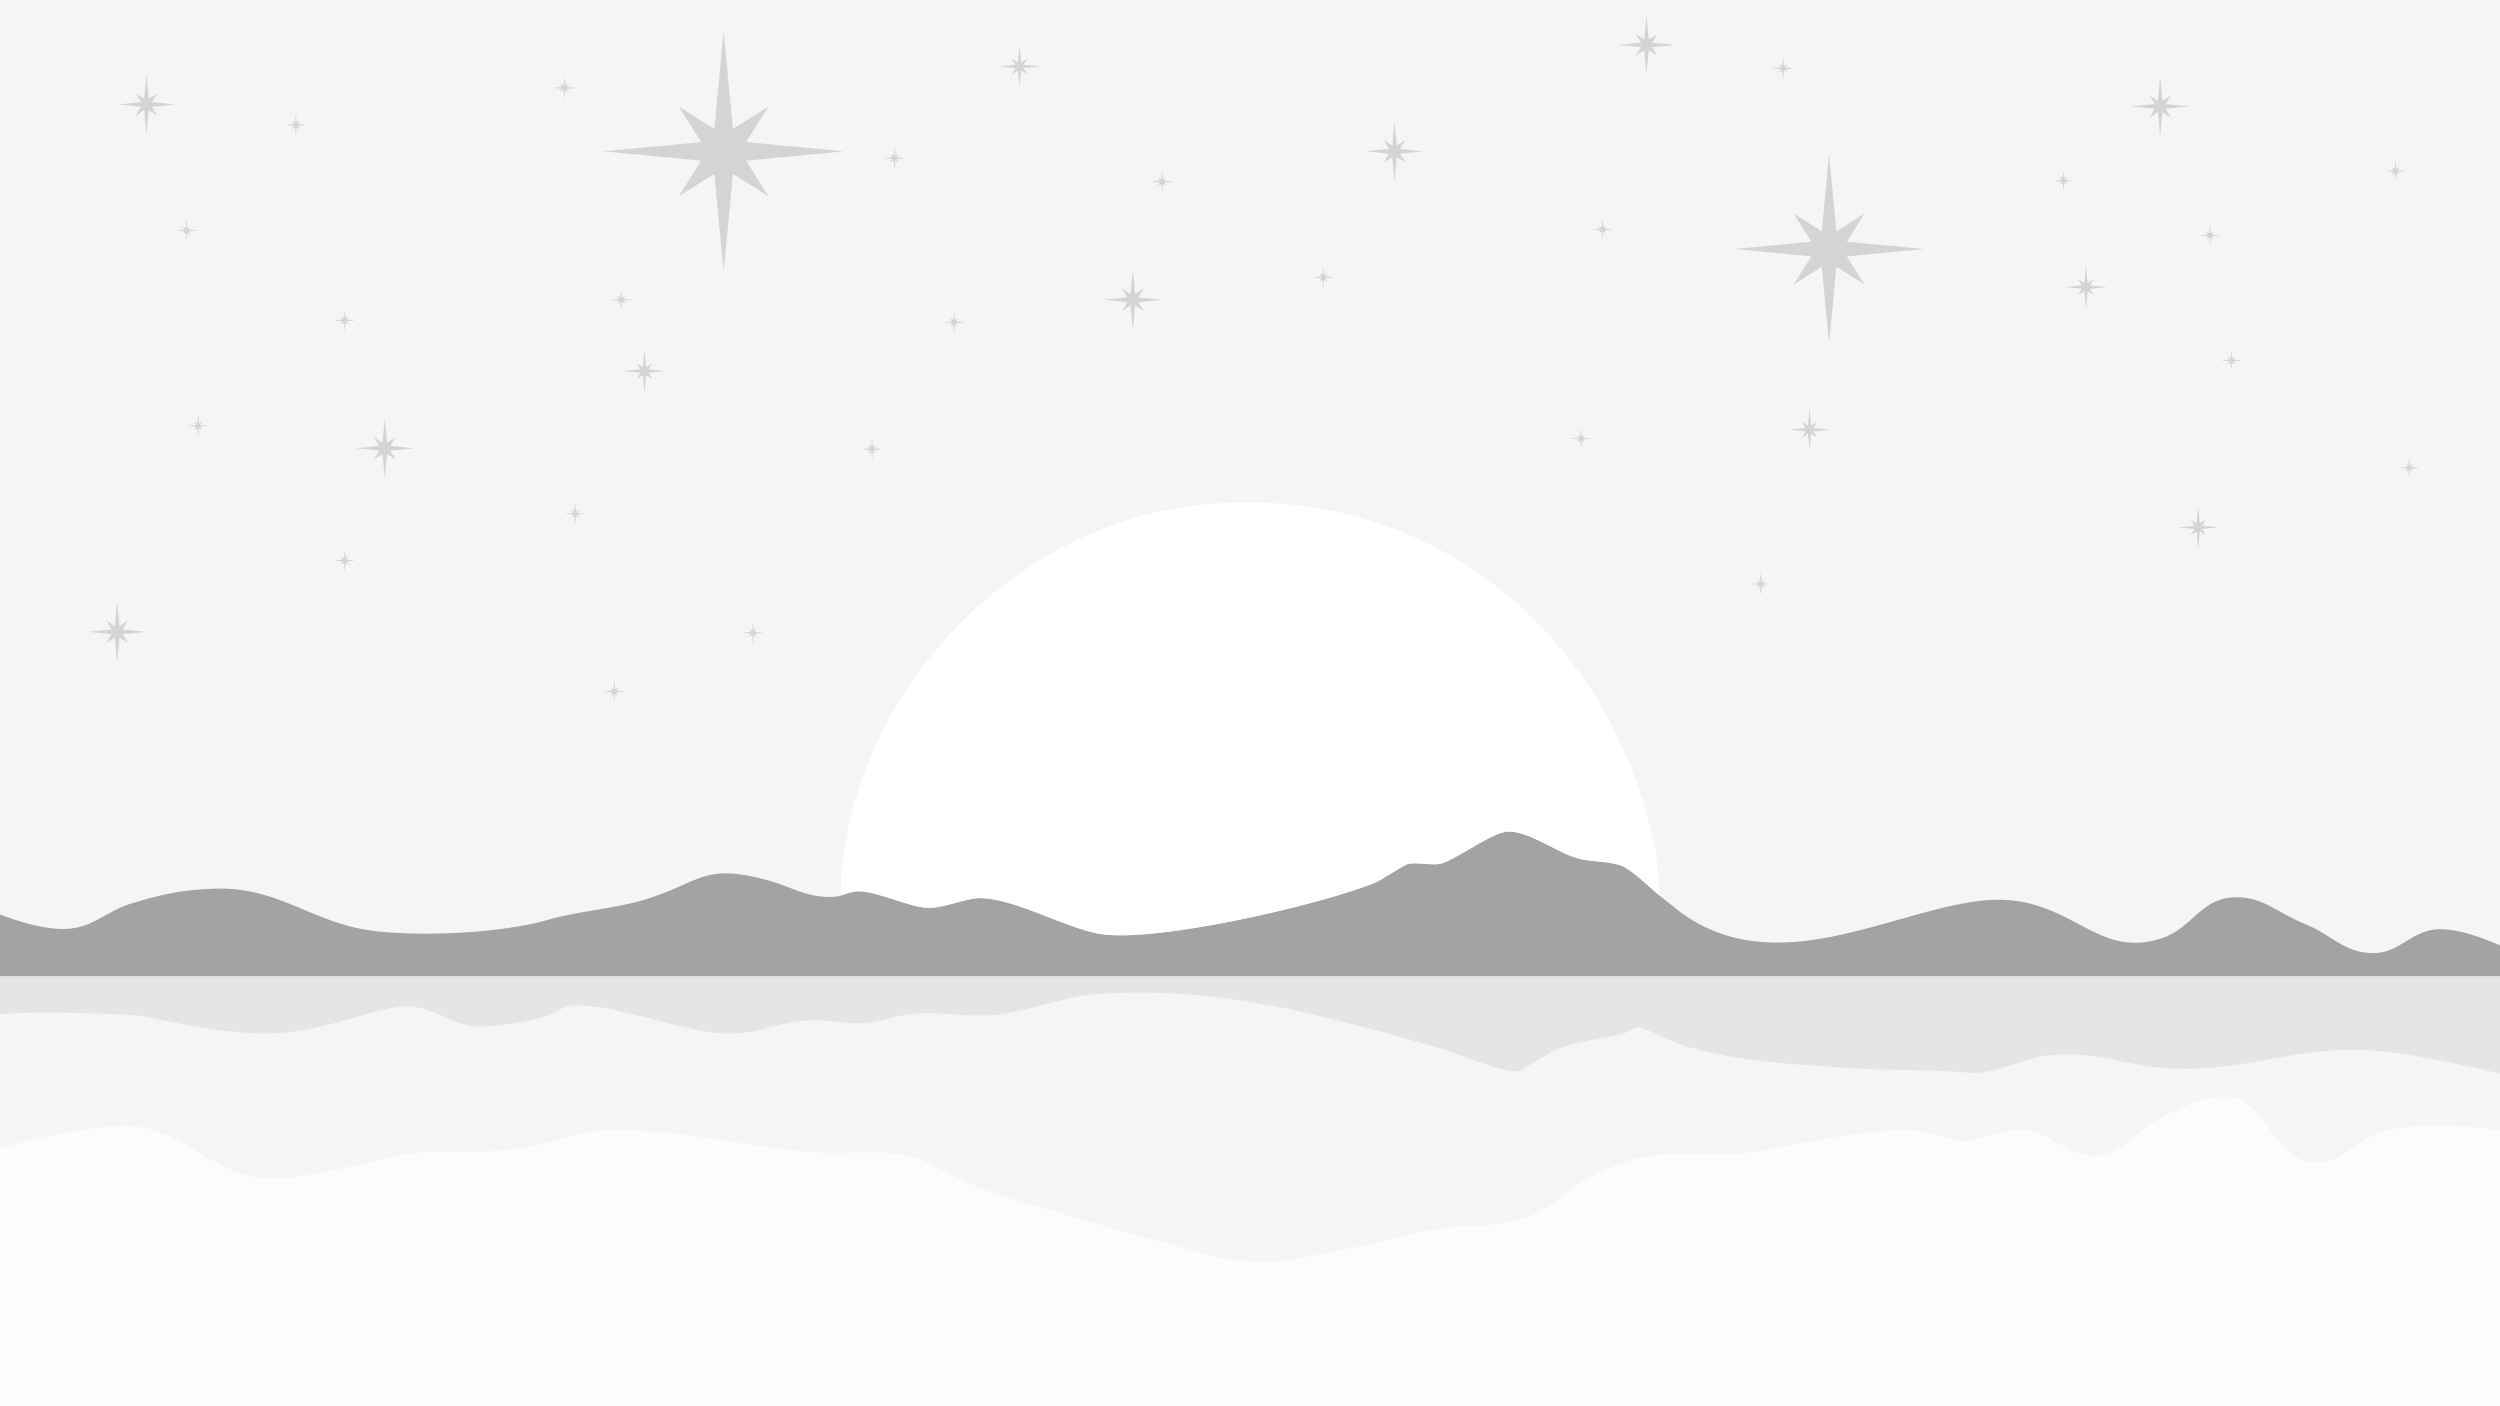 <svg viewBox="0 0 1280 720" fill="none" xmlns="http://www.w3.org/2000/svg">
<rect x="0" y="0" width="1280" height="720" fill="#333333" stroke="none"/>
<g clip-path="url(#clip0_65_2754)">
<rect width="1280" height="720" fill="#F5F5F5"/>
<path d="M280.043 520.257C286.256 517.411 289.391 514.29 296.572 514.637C318.576 515.691 344.684 526.007 365.474 528.694C385.976 531.338 395.757 523.406 413.99 522.366C423.699 521.817 433.206 524.461 442.814 523.768C450.645 523.204 460.556 519.361 468.835 518.841C482.387 517.988 495.477 520.82 509.622 519.549C526.352 518.046 544.586 510.129 560.247 509.002C624.772 504.379 676.727 519.621 736.729 536.424C745.311 538.822 770.248 549.716 777.516 548.373C779.264 548.055 793.047 538.75 797.208 537.118C808.03 532.884 819.66 531.772 830.959 529.388C832.938 528.969 835.943 525.79 838.688 525.877C841.853 525.978 856.792 533.636 861.184 535.023C888.259 543.547 921.215 545.151 949.779 546.971C966.495 548.04 983.356 547.506 1000.06 549.081C1001.4 549.207 1002.52 549.313 1003.46 549.402C1011.63 549.919 1032.43 550.596 1045.5 545.35C1056.17 541.064 1058.93 531.408 1070.25 529.388C1084.53 526.84 1090.87 541.611 1105.38 541.5C1119.97 541.388 1126.4 532.475 1140.5 528.694C1153.96 525.085 1161.88 520.03 1175.63 522.366C1191.79 525.113 1195.19 540.187 1210.75 545.35C1237 554.06 1281 536.424 1281 536.424V721H-2.5V525.877C-2.5 525.877 40.999 533.642 68.136 541.5C82.069 545.535 88.948 553 103.454 553C117.959 553 125.055 546.217 138.772 541.5C152.645 536.729 159.464 529.854 174.09 528.694C188.058 527.587 196.092 530.658 209.407 535.023C224.114 539.843 229.288 554.093 244.725 553C263.486 551.672 273.831 523.103 280.043 520.257Z" fill="#F5F5F5"/>
<path d="M-0.5 720L1280 720V578.728C1280 578.728 1243.95 573.149 1222 578.728C1206.87 582.571 1201.11 595.004 1185.5 595C1163.12 594.994 1161.38 561.805 1139 561.5C1126.71 561.333 1120.3 566.168 1109 571C1094.44 577.229 1089.77 589.991 1074 591.5C1058.6 592.974 1051.91 580.107 1036.5 578.728C1021.09 577.349 1009.26 586.949 999.956 583.654C990.652 580.36 982.214 578.338 972.188 578.728C946.138 579.753 925.781 584.94 901.176 589.275C875.039 593.869 852.154 586.139 825.945 597.004C799.737 607.869 799.807 617.121 780.158 623.5C763.005 629.068 752.137 626.407 734.37 629.5C716.339 632.639 706.597 636.263 688.583 639.5C670.807 642.694 660.847 646.556 642.796 646C624.542 645.437 614.745 640.846 597.008 636.5C578.954 632.076 569.05 628.756 551.221 623.5C533.285 618.213 523.042 615.789 505.433 609.5C487.22 602.996 473.227 592.135 459.646 590.633C446.065 589.13 429.58 591.138 415.348 589.925C383.274 587.18 352.326 579.103 319.024 578.67C303.955 578.468 297.5 579.363 280 584.998C262.5 590.633 236.125 589.925 218.5 589.925C200.875 589.925 166.385 603.207 139 603.5C111.614 603.793 91.885 576.207 64.5 576.5C37.114 576.793 -0.5 588 -0.5 588V720Z" fill="#FCFCFD"/>
<path d="M853.05 461.251C855.809 463.245 857.881 465.241 861.141 467.58C909.53 502.29 967.382 466.814 1013.5 461.251C1059.62 455.689 1071.18 491.829 1106.5 480.5C1122 475.529 1126.28 460.814 1142.5 459.5C1158.01 458.243 1165.54 467.244 1180 473C1193.65 478.433 1199.81 487.644 1214.5 488C1228.61 488.342 1234.4 476.247 1248.5 475.755C1262.48 475.268 1283 485.425 1283 485.425V499.929H-0.5V468C-0.5 468 21.211 476.931 35.5 475.5C48.922 474.156 54.583 466.383 67.5 462.5C83.64 457.648 93.156 455.567 110 455C144.08 453.853 160.543 473.887 194.5 477C227.829 480.055 263.717 475.916 280 471.105C296.283 466.294 314.097 465.485 330.279 460.558C358.611 451.932 359.811 441.573 393.214 450.719C405.192 453.998 413.716 460.067 427.311 459.156C430.793 458.925 435.388 456.252 439.968 456.339C449.634 456.541 465.078 464.271 474.426 464.777C483.774 465.282 494.307 459.416 503.25 459.85C520.689 460.702 545.799 475.165 563.021 478.127C591.151 482.967 675.744 463.361 703.643 452.106C707.819 450.415 718.51 442.83 721.226 442.267C725.59 441.356 733.045 443.177 737.394 442.267C744.025 440.88 761.088 428.238 769.743 426.099C780.145 423.528 796.674 436.401 807.712 439.464C814.445 441.342 823.388 440.894 829.514 442.975C836.073 445.214 846.794 456.7 853.064 461.251H853.05Z" fill="#A3A3A3"/>
<path d="M1281 499.914V550C1281 550 1242.04 540.064 1216.5 538C1175.48 534.685 1152.61 548.923 1111.5 547.029C1088.51 545.97 1075.98 538.749 1053 540C1034.52 541.006 1023.19 550.713 1006.5 549.138C989.812 547.563 966.452 548.098 949.721 547.029C921.158 545.208 888.202 543.59 861.126 535.08C856.734 533.693 841.795 526.036 838.631 525.935C835.871 525.848 832.866 529.027 830.901 529.446C819.603 531.844 807.972 532.957 797.151 537.175C792.99 538.794 779.206 548.098 777.458 548.43C770.205 549.774 745.253 538.88 736.671 536.482C676.669 519.679 624.714 504.436 560.189 509.06C544.528 510.187 526.295 518.104 509.564 519.607C495.419 520.878 482.329 518.046 468.777 518.899C460.513 519.419 450.587 523.262 442.756 523.825C433.148 524.505 423.642 521.861 413.933 522.424C395.699 523.464 385.918 531.396 365.416 528.752C344.611 526.065 318.518 515.735 296.514 514.694C289.348 514.348 286.198 517.483 279.986 520.315C279.986 520.315 257.192 526.495 243.5 525.5C229.808 524.505 223.556 516.213 209.864 515.218C196.172 514.223 168.4 527.804 141 529C111.117 530.304 78.714 520.114 65 519.5C10.164 517.046 -0.5 519.5 -0.5 519.5V499.929H999.986L1281 499.914Z" fill="#E5E5E5"/>
<path d="M807.698 439.464C814.445 441.328 823.374 440.894 829.5 442.975C834.946 444.822 843.251 453.064 849.51 458.413V455.992C848.441 452.091 848.947 442.931 848.109 438.409C827.015 324.082 730.415 245.052 612.217 258.763C514.91 270.047 433.929 358.338 430.461 455.992V458.493C433.353 457.631 436.657 456.266 439.953 456.339C449.619 456.541 465.396 464.285 474.412 464.777C483.427 465.268 494.292 459.416 503.236 459.85C520.689 460.702 545.785 475.165 563.007 478.127C591.123 482.952 675.73 463.346 703.629 452.106C707.819 450.43 718.496 442.845 721.212 442.267C725.561 441.356 733.016 443.177 737.379 442.267C744.011 440.88 761.074 428.238 769.728 426.099C780.131 423.528 796.659 436.401 807.698 439.464Z" fill="white"/>
<path d="M370.5 16L375.259 66.01L393.523 54.477L381.99 72.741L432 77.5L381.99 82.259L393.523 100.523L375.259 88.99L370.5 139L365.741 88.99L347.477 100.523L359.01 82.259L309 77.5L359.01 72.741L347.477 54.477L365.741 66.01L370.5 16Z" fill="#D4D4D4"/>
<path d="M936.5 79L940.253 118.439L954.656 109.344L945.561 123.747L985 127.5L945.561 131.253L954.656 145.656L940.253 136.561L936.5 176L932.747 136.561L918.344 145.656L927.439 131.253L888 127.5L927.439 123.747L918.344 109.344L932.747 118.439L936.5 79Z" fill="#D4D4D4"/>
<path d="M714 62L715.161 74.604L719.615 71.698L716.802 76.3L729 77.5L716.802 78.7L719.615 83.302L715.161 80.396L714 93L712.839 80.396L708.385 83.302L711.198 78.7L699 77.5L711.198 76.3L708.385 71.698L712.839 74.604L714 62Z" fill="#D4D4D4"/>
<path d="M580 138L581.161 150.604L585.615 147.698L582.802 152.301L595 153.5L582.802 154.699L585.615 159.302L581.161 156.396L580 169L578.839 156.396L574.385 159.302L577.198 154.699L565 153.5L577.198 152.301L574.385 147.698L578.839 150.604L580 138Z" fill="#D4D4D4"/>
<path d="M197 214L198.161 226.604L202.615 223.698L199.802 228.301L212 229.5L199.802 230.699L202.615 235.302L198.161 232.396L197 245L195.839 232.396L191.385 235.302L194.198 230.699L182 229.5L194.198 228.301L191.385 223.698L195.839 226.604L197 214Z" fill="#D4D4D4"/>
<path d="M75 38L76.161 50.604L80.615 47.698L77.802 52.3L90 53.5L77.802 54.7L80.615 59.302L76.161 56.396L75 69L73.839 56.396L69.385 59.302L72.198 54.7L60 53.5L72.198 52.3L69.385 47.698L73.839 50.604L75 38Z" fill="#D4D4D4"/>
<path d="M60 308L61.161 320.604L65.615 317.698L62.802 322.301L75 323.5L62.802 324.699L65.615 329.302L61.161 326.396L60 339L58.839 326.396L54.385 329.302L57.198 324.699L45 323.5L57.198 322.301L54.385 317.698L58.839 320.604L60 308Z" fill="#D4D4D4"/>
<path d="M1106 39L1107.16 51.604L1111.62 48.698L1108.8 53.3L1121 54.5L1108.8 55.7L1111.62 60.302L1107.16 57.396L1106 70L1104.84 57.396L1100.38 60.302L1103.2 55.7L1091 54.5L1103.2 53.3L1100.38 48.698L1104.84 51.604L1106 39Z" fill="#D4D4D4"/>
<path d="M843 8L844.161 20.198L848.615 17.385L845.802 21.839L858 23L845.802 24.161L848.615 28.615L844.161 25.802L843 38L841.839 25.802L837.385 28.615L840.198 24.161L828 23L840.198 21.839L837.385 17.385L841.839 20.198L843 8Z" fill="#D4D4D4"/>
<path d="M926.5 209L927.313 217.945L930.431 215.882L928.462 219.149L937 220L928.462 220.851L930.431 224.118L927.313 222.055L926.5 231L925.687 222.055L922.569 224.118L924.538 220.851L916 220L924.538 219.149L922.569 215.882L925.687 217.945L926.5 209Z" fill="#D4D4D4"/>
<path d="M1125.5 259L1126.31 267.945L1129.43 265.882L1127.46 269.149L1136 270L1127.46 270.851L1129.43 274.118L1126.31 272.055L1125.5 281L1124.69 272.055L1121.57 274.118L1123.54 270.851L1115 270L1123.54 269.149L1121.57 265.882L1124.69 267.945L1125.5 259Z" fill="#D4D4D4"/>
<path d="M522 23L522.851 31.945L526.118 29.882L524.055 33.149L533 34L524.055 34.851L526.118 38.118L522.851 36.055L522 45L521.149 36.055L517.882 38.118L519.945 34.851L511 34L519.945 33.149L517.882 29.882L521.149 31.945L522 23Z" fill="#D4D4D4"/>
<path d="M1068 136L1068.85 144.945L1072.12 142.882L1070.06 146.149L1079 147L1070.06 147.851L1072.12 151.118L1068.85 149.055L1068 158L1067.15 149.055L1063.88 151.118L1065.94 147.851L1057 147L1065.94 146.149L1063.88 142.882L1067.15 144.945L1068 136Z" fill="#D4D4D4"/>
<path d="M330 179L330.851 187.945L334.118 185.882L332.055 189.149L341 190L332.055 190.851L334.118 194.118L330.851 192.055L330 201L329.149 192.055L325.882 194.118L327.945 190.851L319 190L327.945 189.149L325.882 185.882L329.149 187.945L330 179Z" fill="#D4D4D4"/>
<path d="M488.5 159L488.926 163.879L490.559 162.754L489.528 164.536L494 165L489.528 165.464L490.559 167.246L488.926 166.121L488.5 171L488.074 166.121L486.441 167.246L487.472 165.464L483 165L487.472 164.536L486.441 162.754L488.074 163.879L488.5 159Z" fill="#D4D4D4"/>
<path d="M446.5 224L446.926 228.879L448.559 227.754L447.528 229.536L452 230L447.528 230.464L448.559 232.246L446.926 231.121L446.5 236L446.074 231.121L444.441 232.246L445.472 230.464L441 230L445.472 229.536L444.441 227.754L446.074 228.879L446.5 224Z" fill="#D4D4D4"/>
<path d="M294.5 257L294.926 261.879L296.559 260.754L295.528 262.536L300 263L295.528 263.464L296.559 265.246L294.926 264.121L294.5 269L294.074 264.121L292.441 265.246L293.472 263.464L289 263L293.472 262.536L292.441 260.754L294.074 261.879L294.5 257Z" fill="#D4D4D4"/>
<path d="M385.5 318L385.926 322.879L387.559 321.754L386.528 323.536L391 324L386.528 324.464L387.559 326.246L385.926 325.121L385.5 330L385.074 325.121L383.441 326.246L384.472 324.464L380 324L384.472 323.536L383.441 321.754L385.074 322.879L385.5 318Z" fill="#D4D4D4"/>
<path d="M314.5 348L314.926 352.879L316.559 351.754L315.528 353.536L320 354L315.528 354.464L316.559 356.246L314.926 355.121L314.5 360L314.074 355.121L312.441 356.246L313.472 354.464L309 354L313.472 353.536L312.441 351.754L314.074 352.879L314.5 348Z" fill="#D4D4D4"/>
<path d="M176.5 281L176.926 285.879L178.559 284.754L177.528 286.536L182 287L177.528 287.464L178.559 289.246L176.926 288.121L176.5 293L176.074 288.121L174.441 289.246L175.472 287.464L171 287L175.472 286.536L174.441 284.754L176.074 285.879L176.5 281Z" fill="#D4D4D4"/>
<path d="M101.5 212L101.926 216.879L103.559 215.754L102.528 217.536L107 218L102.528 218.464L103.559 220.246L101.926 219.121L101.5 224L101.074 219.121L99.441 220.246L100.472 218.464L96 218L100.472 217.536L99.441 215.754L101.074 216.879L101.5 212Z" fill="#D4D4D4"/>
<path d="M176.5 158L176.926 162.879L178.559 161.754L177.528 163.536L182 164L177.528 164.464L178.559 166.246L176.926 165.121L176.5 170L176.074 165.121L174.441 166.246L175.472 164.464L171 164L175.472 163.536L174.441 161.754L176.074 162.879L176.5 158Z" fill="#D4D4D4"/>
<path d="M95.5 112L95.926 116.879L97.559 115.754L96.528 117.536L101 118L96.528 118.464L97.559 120.246L95.926 119.121L95.5 124L95.074 119.121L93.441 120.246L94.472 118.464L90 118L94.472 117.536L93.441 115.754L95.074 116.879L95.5 112Z" fill="#D4D4D4"/>
<path d="M151.5 58L151.926 62.879L153.559 61.754L152.528 63.536L157 64L152.528 64.464L153.559 66.246L151.926 65.121L151.5 70L151.074 65.121L149.441 66.246L150.472 64.464L146 64L150.472 63.536L149.441 61.754L151.074 62.879L151.5 58Z" fill="#D4D4D4"/>
<path d="M677.5 136L677.926 140.879L679.559 139.754L678.528 141.536L683 142L678.528 142.464L679.559 144.246L677.926 143.121L677.5 148L677.074 143.121L675.441 144.246L676.472 142.464L672 142L676.472 141.536L675.441 139.754L677.074 140.879L677.5 136Z" fill="#D4D4D4"/>
<path d="M901.5 293L901.926 297.879L903.559 296.754L902.528 298.536L907 299L902.528 299.464L903.559 301.246L901.926 300.121L901.5 305L901.074 300.121L899.441 301.246L900.472 299.464L896 299L900.472 298.536L899.441 296.754L901.074 297.879L901.5 293Z" fill="#D4D4D4"/>
<path d="M595 87L595.464 91.879L597.246 90.754L596.121 92.536L601 93L596.121 93.464L597.246 95.246L595.464 94.121L595 99L594.536 94.121L592.754 95.246L593.879 93.464L589 93L593.879 92.536L592.754 90.754L594.536 91.879L595 87Z" fill="#D4D4D4"/>
<path d="M820.5 112L820.926 116.472L822.559 115.441L821.528 117.074L826 117.5L821.528 117.926L822.559 119.559L820.926 118.528L820.5 123L820.074 118.528L818.441 119.559L819.472 117.926L815 117.5L819.472 117.074L818.441 115.441L820.074 116.472L820.5 112Z" fill="#D4D4D4"/>
<path d="M809.5 219L809.926 223.472L811.559 222.441L810.528 224.074L815 224.5L810.528 224.926L811.559 226.559L809.926 225.528L809.5 230L809.074 225.528L807.441 226.559L808.472 224.926L804 224.5L808.472 224.074L807.441 222.441L809.074 223.472L809.5 219Z" fill="#D4D4D4"/>
<path d="M1142.5 179L1142.93 183.472L1144.56 182.441L1143.53 184.074L1148 184.5L1143.53 184.926L1144.56 186.559L1142.93 185.528L1142.5 190L1142.07 185.528L1140.44 186.559L1141.47 184.926L1137 184.5L1141.47 184.074L1140.44 182.441L1142.07 183.472L1142.5 179Z" fill="#D4D4D4"/>
<path d="M1226.5 82L1226.93 86.472L1228.56 85.441L1227.53 87.074L1232 87.5L1227.53 87.926L1228.56 89.559L1226.93 88.528L1226.5 93L1226.07 88.528L1224.44 89.559L1225.47 87.926L1221 87.5L1225.47 87.074L1224.44 85.441L1226.07 86.472L1226.5 82Z" fill="#D4D4D4"/>
<path d="M1233.5 234L1233.93 238.472L1235.56 237.441L1234.53 239.074L1239 239.5L1234.53 239.926L1235.56 241.559L1233.93 240.528L1233.5 245L1233.07 240.528L1231.44 241.559L1232.47 239.926L1228 239.5L1232.47 239.074L1231.44 237.441L1233.07 238.472L1233.5 234Z" fill="#D4D4D4"/>
<path d="M1131.5 115L1131.93 119.472L1133.56 118.441L1132.53 120.074L1137 120.5L1132.53 120.926L1133.56 122.559L1131.93 121.528L1131.5 126L1131.07 121.528L1129.44 122.559L1130.47 120.926L1126 120.5L1130.47 120.074L1129.44 118.441L1131.07 119.472L1131.5 115Z" fill="#D4D4D4"/>
<path d="M1056.5 87L1056.93 91.472L1058.56 90.441L1057.53 92.074L1062 92.5L1057.53 92.926L1058.56 94.559L1056.93 93.528L1056.5 98L1056.07 93.528L1054.44 94.559L1055.47 92.926L1051 92.5L1055.47 92.074L1054.44 90.441L1056.07 91.472L1056.5 87Z" fill="#D4D4D4"/>
<path d="M913 29L913.464 33.879L915.246 32.754L914.121 34.536L919 35L914.121 35.464L915.246 37.246L913.464 36.121L913 41L912.536 36.121L910.754 37.246L911.879 35.464L907 35L911.879 34.536L910.754 32.754L912.536 33.879L913 29Z" fill="#D4D4D4"/>
<path d="M318 148L318.464 152.472L320.246 151.441L319.121 153.074L324 153.5L319.121 153.926L320.246 155.559L318.464 154.528L318 159L317.536 154.528L315.754 155.559L316.879 153.926L312 153.5L316.879 153.074L315.754 151.441L317.536 152.472L318 148Z" fill="#D4D4D4"/>
<path d="M289 39L289.464 43.879L291.246 42.754L290.121 44.536L295 45L290.121 45.464L291.246 47.246L289.464 46.121L289 51L288.536 46.121L286.754 47.246L287.879 45.464L283 45L287.879 44.536L286.754 42.754L288.536 43.879L289 39Z" fill="#D4D4D4"/>
<path d="M458 75L458.464 79.879L460.246 78.754L459.121 80.536L464 81L459.121 81.464L460.246 83.246L458.464 82.121L458 87L457.536 82.121L455.754 83.246L456.879 81.464L452 81L456.879 80.536L455.754 78.754L457.536 79.879L458 75Z" fill="#D4D4D4"/>
</g>
<defs>
<clipPath id="clip0_65_2754">
<rect width="1280" height="720" fill="white"/>
</clipPath>
</defs>
</svg>

